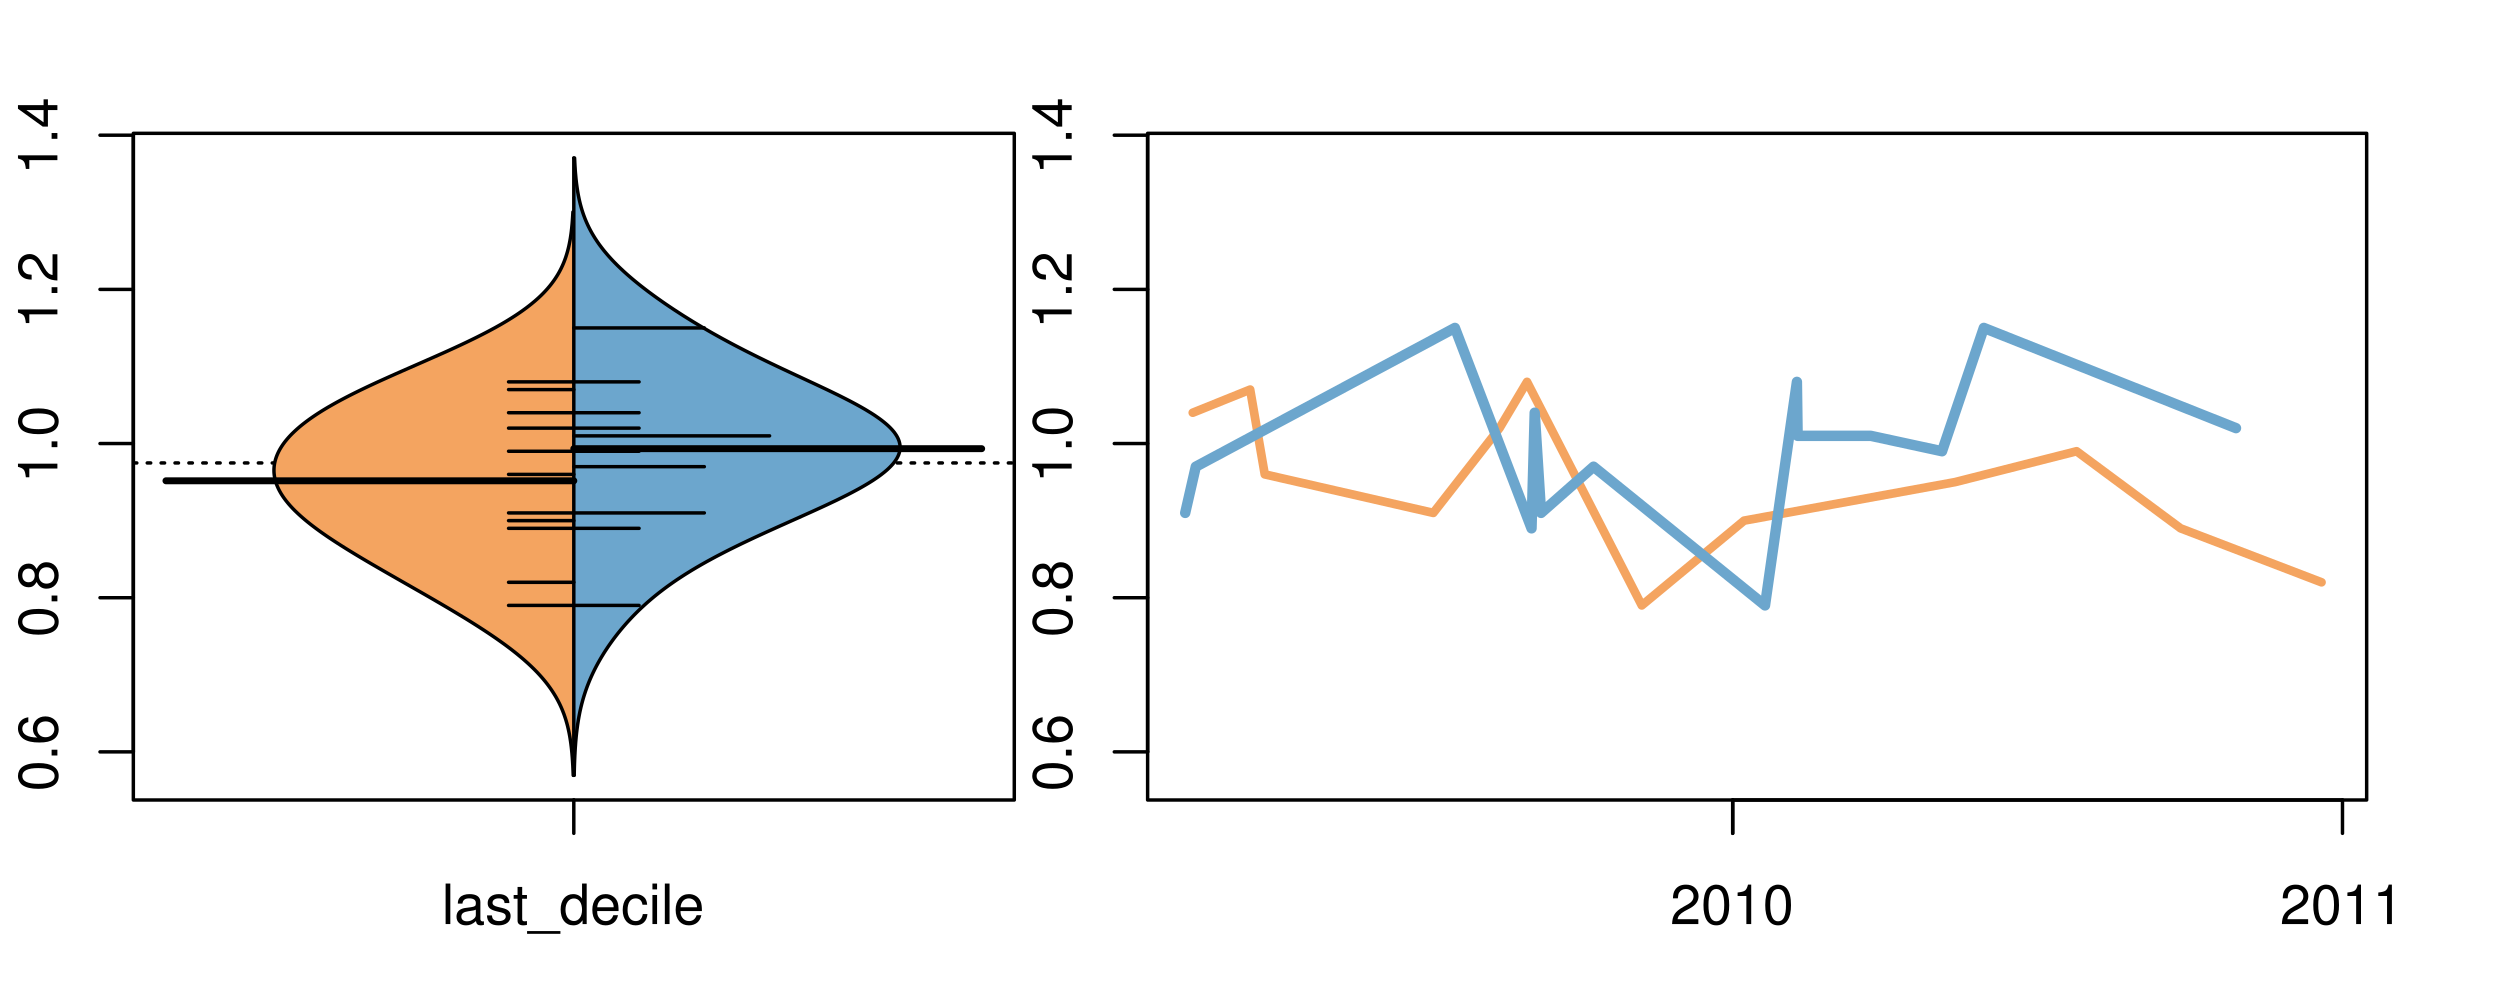 <?xml version="1.0" encoding="UTF-8"?>
<svg xmlns="http://www.w3.org/2000/svg" xmlns:xlink="http://www.w3.org/1999/xlink" width="540pt" height="216pt" viewBox="0 0 540 216" version="1.1">
<defs>
<g>
<symbol overflow="visible" id="glyph0-0">
<path style="stroke:none;" d="M -8.516 -3.297 C -8.516 -2.516 -8.156 -1.781 -7.578 -1.344 C -6.828 -0.797 -5.688 -0.516 -4.109 -0.516 C -1.25 -0.516 0.281 -1.469 0.281 -3.297 C 0.281 -5.094 -1.25 -6.078 -4.047 -6.078 C -5.703 -6.078 -6.797 -5.812 -7.578 -5.25 C -8.172 -4.812 -8.516 -4.109 -8.516 -3.297 Z M -7.578 -3.297 C -7.578 -4.438 -6.422 -5 -4.141 -5 C -1.734 -5 -0.594 -4.453 -0.594 -3.281 C -0.594 -2.156 -1.781 -1.594 -4.109 -1.594 C -6.438 -1.594 -7.578 -2.156 -7.578 -3.297 Z M -7.578 -3.297 "/>
</symbol>
<symbol overflow="visible" id="glyph0-1">
<path style="stroke:none;" d="M -1.25 -2.297 L -1.25 -1.047 L 0 -1.047 L 0 -2.297 Z M -1.25 -2.297 "/>
</symbol>
<symbol overflow="visible" id="glyph0-2">
<path style="stroke:none;" d="M -6.281 -5.969 C -7.688 -5.766 -8.516 -4.859 -8.516 -3.562 C -8.516 -2.625 -8.047 -1.781 -7.297 -1.281 C -6.469 -0.75 -5.422 -0.516 -3.875 -0.516 C -2.453 -0.516 -1.531 -0.734 -0.781 -1.234 C -0.094 -1.688 0.281 -2.438 0.281 -3.375 C 0.281 -4.984 -0.922 -6.156 -2.594 -6.156 C -4.172 -6.156 -5.297 -5.078 -5.297 -3.547 C -5.297 -2.719 -4.969 -2.047 -4.344 -1.594 C -6.422 -1.609 -7.578 -2.281 -7.578 -3.484 C -7.578 -4.234 -7.109 -4.75 -6.281 -4.922 Z M -4.359 -3.422 C -4.359 -4.438 -3.641 -5.078 -2.516 -5.078 C -1.438 -5.078 -0.656 -4.359 -0.656 -3.391 C -0.656 -2.406 -1.469 -1.656 -2.562 -1.656 C -3.625 -1.656 -4.359 -2.375 -4.359 -3.422 Z M -4.359 -3.422 "/>
</symbol>
<symbol overflow="visible" id="glyph0-3">
<path style="stroke:none;" d="M -4.469 -4.688 C -5 -5.562 -5.438 -5.859 -6.234 -5.859 C -7.578 -5.859 -8.516 -4.812 -8.516 -3.297 C -8.516 -1.797 -7.578 -0.75 -6.234 -0.75 C -5.453 -0.75 -5.016 -1.031 -4.469 -1.891 C -4.016 -0.922 -3.297 -0.438 -2.359 -0.438 C -0.797 -0.438 0.281 -1.625 0.281 -3.297 C 0.281 -4.984 -0.797 -6.156 -2.359 -6.156 C -3.297 -6.156 -4.016 -5.672 -4.469 -4.688 Z M -7.578 -3.297 C -7.578 -4.203 -7.047 -4.781 -6.219 -4.781 C -5.422 -4.781 -4.891 -4.188 -4.891 -3.297 C -4.891 -2.406 -5.422 -1.828 -6.234 -1.828 C -7.047 -1.828 -7.578 -2.406 -7.578 -3.297 Z M -4.016 -3.297 C -4.016 -4.359 -3.344 -5.078 -2.344 -5.078 C -1.328 -5.078 -0.656 -4.359 -0.656 -3.281 C -0.656 -2.25 -1.344 -1.531 -2.344 -1.531 C -3.344 -1.531 -4.016 -2.25 -4.016 -3.297 Z M -4.016 -3.297 "/>
</symbol>
<symbol overflow="visible" id="glyph0-4">
<path style="stroke:none;" d="M -6.062 -3.109 L 0 -3.109 L 0 -4.156 L -8.516 -4.156 L -8.516 -3.469 C -7.203 -3.094 -7.016 -2.859 -6.812 -1.219 L -6.062 -1.219 Z M -6.062 -3.109 "/>
</symbol>
<symbol overflow="visible" id="glyph0-5">
<path style="stroke:none;" d="M -1.047 -6.078 L -1.047 -1.594 C -1.734 -1.703 -2.188 -2.094 -2.797 -3.125 L -3.438 -4.328 C -4.094 -5.516 -4.969 -6.125 -6.016 -6.125 C -6.719 -6.125 -7.375 -5.844 -7.844 -5.344 C -8.297 -4.844 -8.516 -4.219 -8.516 -3.406 C -8.516 -2.328 -8.125 -1.531 -7.406 -1.062 C -6.953 -0.75 -6.422 -0.625 -5.562 -0.594 L -5.562 -1.656 C -6.125 -1.688 -6.484 -1.766 -6.75 -1.906 C -7.266 -2.188 -7.578 -2.734 -7.578 -3.375 C -7.578 -4.328 -6.906 -5.047 -5.984 -5.047 C -5.312 -5.047 -4.734 -4.656 -4.312 -3.906 L -3.688 -2.797 C -2.672 -1.016 -1.875 -0.5 0 -0.406 L 0 -6.078 Z M -1.047 -6.078 "/>
</symbol>
<symbol overflow="visible" id="glyph0-6">
<path style="stroke:none;" d="M -2.047 -3.922 L 0 -3.922 L 0 -4.984 L -2.047 -4.984 L -2.047 -6.234 L -2.984 -6.234 L -2.984 -4.984 L -8.516 -4.984 L -8.516 -4.203 L -3.156 -0.344 L -2.047 -0.344 Z M -2.984 -3.922 L -2.984 -1.266 L -6.703 -3.922 Z M -2.984 -3.922 "/>
</symbol>
<symbol overflow="visible" id="glyph0-7">
<path style="stroke:none;" d="M -8.75 -5.938 L -8.75 -4.938 L -5.5 -4.938 C -6.125 -4.531 -6.469 -3.859 -6.469 -3.016 C -6.469 -1.375 -5.156 -0.312 -3.156 -0.312 C -1.031 -0.312 0.281 -1.359 0.281 -3.047 C 0.281 -3.906 -0.047 -4.516 -0.828 -5.047 L 0 -5.047 L 0 -5.938 Z M -5.531 -3.188 C -5.531 -4.266 -4.578 -4.938 -3.078 -4.938 C -1.625 -4.938 -0.656 -4.25 -0.656 -3.188 C -0.656 -2.094 -1.625 -1.359 -3.094 -1.359 C -4.562 -1.359 -5.531 -2.094 -5.531 -3.188 Z M -5.531 -3.188 "/>
</symbol>
<symbol overflow="visible" id="glyph0-8">
<path style="stroke:none;" d="M -6.281 -3.094 L -6.281 -2.047 L -7.266 -2.047 C -7.688 -2.047 -7.906 -2.297 -7.906 -2.75 C -7.906 -2.828 -7.906 -2.875 -7.891 -3.094 L -8.719 -3.094 C -8.766 -2.875 -8.781 -2.734 -8.781 -2.531 C -8.781 -1.609 -8.25 -1.062 -7.359 -1.062 L -6.281 -1.062 L -6.281 -0.219 L -5.469 -0.219 L -5.469 -1.062 L 0 -1.062 L 0 -2.047 L -5.469 -2.047 L -5.469 -3.094 Z M -6.281 -3.094 "/>
</symbol>
<symbol overflow="visible" id="glyph0-9">
<path style="stroke:none;" d="M 1.516 -6.938 L 1.516 0.266 L 2.109 0.266 L 2.109 -6.938 Z M 1.516 -6.938 "/>
</symbol>
<symbol overflow="visible" id="glyph0-10">
<path style="stroke:none;" d="M -6.469 -3.266 C -6.469 -1.5 -5.203 -0.438 -3.094 -0.438 C -0.984 -0.438 0.281 -1.484 0.281 -3.281 C 0.281 -5.047 -0.984 -6.125 -3.047 -6.125 C -5.219 -6.125 -6.469 -5.078 -6.469 -3.266 Z M -5.547 -3.281 C -5.547 -4.406 -4.625 -5.078 -3.062 -5.078 C -1.578 -5.078 -0.641 -4.375 -0.641 -3.281 C -0.641 -2.156 -1.578 -1.469 -3.094 -1.469 C -4.609 -1.469 -5.547 -2.156 -5.547 -3.281 Z M -5.547 -3.281 "/>
</symbol>
<symbol overflow="visible" id="glyph0-11">
<path style="stroke:none;" d="M -8.75 -1.828 L -8.75 -0.812 L 0 -0.812 L 0 -1.828 Z M -8.75 -1.828 "/>
</symbol>
<symbol overflow="visible" id="glyph0-12">
<path style="stroke:none;" d="M 0 -3.422 L -6.281 -5.828 L -6.281 -4.703 L -1.188 -2.922 L -6.281 -1.25 L -6.281 -0.125 L 0 -2.328 Z M 0 -3.422 "/>
</symbol>
<symbol overflow="visible" id="glyph0-13">
<path style="stroke:none;" d="M -0.594 -6.422 C -0.562 -6.312 -0.562 -6.266 -0.562 -6.203 C -0.562 -5.859 -0.75 -5.656 -1.062 -5.656 L -4.75 -5.656 C -5.875 -5.656 -6.469 -4.844 -6.469 -3.297 C -6.469 -2.391 -6.203 -1.625 -5.734 -1.219 C -5.406 -0.922 -5.047 -0.797 -4.422 -0.781 L -4.422 -1.781 C -5.203 -1.875 -5.547 -2.328 -5.547 -3.266 C -5.547 -4.156 -5.203 -4.672 -4.609 -4.672 L -4.344 -4.672 C -3.922 -4.672 -3.75 -4.422 -3.641 -3.625 C -3.469 -2.203 -3.422 -1.984 -3.266 -1.609 C -2.969 -0.875 -2.406 -0.5 -1.578 -0.5 C -0.438 -0.5 0.281 -1.297 0.281 -2.562 C 0.281 -3.359 0 -4 -0.641 -4.703 C -0.016 -4.781 0.281 -5.094 0.281 -5.734 C 0.281 -5.938 0.25 -6.094 0.172 -6.422 Z M -1.984 -4.672 C -1.641 -4.672 -1.438 -4.578 -1.156 -4.266 C -0.797 -3.859 -0.594 -3.375 -0.594 -2.781 C -0.594 -2 -0.969 -1.547 -1.609 -1.547 C -2.266 -1.547 -2.609 -1.984 -2.766 -3.062 C -2.906 -4.109 -2.953 -4.328 -3.109 -4.672 Z M -1.984 -4.672 "/>
</symbol>
<symbol overflow="visible" id="glyph0-14">
<path style="stroke:none;" d="M 0 -5.781 L -6.281 -5.781 L -6.281 -4.781 L -2.719 -4.781 C -1.438 -4.781 -0.594 -4.109 -0.594 -3.078 C -0.594 -2.281 -1.078 -1.781 -1.844 -1.781 L -6.281 -1.781 L -6.281 -0.781 L -1.438 -0.781 C -0.391 -0.781 0.281 -1.562 0.281 -2.781 C 0.281 -3.703 -0.047 -4.297 -0.875 -4.891 L 0 -4.891 Z M 0 -5.781 "/>
</symbol>
<symbol overflow="visible" id="glyph0-15">
<path style="stroke:none;" d="M -2.812 -6.156 C -3.766 -6.156 -4.344 -6.078 -4.812 -5.906 C -5.844 -5.5 -6.469 -4.531 -6.469 -3.359 C -6.469 -1.609 -5.125 -0.484 -3.062 -0.484 C -1 -0.484 0.281 -1.578 0.281 -3.344 C 0.281 -4.781 -0.547 -5.766 -1.906 -6.031 L -1.906 -5.016 C -1.078 -4.734 -0.641 -4.172 -0.641 -3.375 C -0.641 -2.734 -0.938 -2.203 -1.469 -1.859 C -1.828 -1.625 -2.188 -1.531 -2.812 -1.531 Z M -3.625 -1.547 C -4.781 -1.625 -5.547 -2.344 -5.547 -3.344 C -5.547 -4.328 -4.734 -5.094 -3.703 -5.094 C -3.672 -5.094 -3.641 -5.094 -3.625 -5.078 Z M -3.625 -1.547 "/>
</symbol>
<symbol overflow="visible" id="glyph1-0">
<path style="stroke:none;" d="M 1.828 -8.75 L 0.812 -8.75 L 0.812 0 L 1.828 0 Z M 1.828 -8.75 "/>
</symbol>
<symbol overflow="visible" id="glyph1-1">
<path style="stroke:none;" d="M 6.422 -0.594 C 6.312 -0.562 6.266 -0.562 6.203 -0.562 C 5.859 -0.562 5.656 -0.75 5.656 -1.062 L 5.656 -4.75 C 5.656 -5.875 4.844 -6.469 3.297 -6.469 C 2.391 -6.469 1.625 -6.203 1.219 -5.734 C 0.922 -5.406 0.797 -5.047 0.781 -4.422 L 1.781 -4.422 C 1.875 -5.203 2.328 -5.547 3.266 -5.547 C 4.156 -5.547 4.672 -5.203 4.672 -4.609 L 4.672 -4.344 C 4.672 -3.922 4.422 -3.75 3.625 -3.641 C 2.203 -3.469 1.984 -3.422 1.609 -3.266 C 0.875 -2.969 0.5 -2.406 0.5 -1.578 C 0.5 -0.438 1.297 0.281 2.562 0.281 C 3.359 0.281 4 0 4.703 -0.641 C 4.781 -0.016 5.094 0.281 5.734 0.281 C 5.938 0.281 6.094 0.25 6.422 0.172 Z M 4.672 -1.984 C 4.672 -1.641 4.578 -1.438 4.266 -1.156 C 3.859 -0.797 3.375 -0.594 2.781 -0.594 C 2 -0.594 1.547 -0.969 1.547 -1.609 C 1.547 -2.266 1.984 -2.609 3.062 -2.766 C 4.109 -2.906 4.328 -2.953 4.672 -3.109 Z M 4.672 -1.984 "/>
</symbol>
<symbol overflow="visible" id="glyph1-2">
<path style="stroke:none;" d="M 5.25 -4.531 C 5.25 -5.766 4.422 -6.469 2.969 -6.469 C 1.516 -6.469 0.562 -5.719 0.562 -4.547 C 0.562 -3.562 1.062 -3.094 2.562 -2.734 L 3.484 -2.516 C 4.188 -2.344 4.469 -2.094 4.469 -1.625 C 4.469 -1.047 3.875 -0.641 3 -0.641 C 2.453 -0.641 2 -0.797 1.75 -1.062 C 1.594 -1.25 1.531 -1.422 1.469 -1.875 L 0.406 -1.875 C 0.453 -0.422 1.266 0.281 2.922 0.281 C 4.5 0.281 5.516 -0.5 5.516 -1.719 C 5.516 -2.656 4.984 -3.172 3.734 -3.469 L 2.766 -3.703 C 1.953 -3.891 1.609 -4.156 1.609 -4.594 C 1.609 -5.172 2.125 -5.547 2.938 -5.547 C 3.75 -5.547 4.172 -5.203 4.203 -4.531 Z M 5.25 -4.531 "/>
</symbol>
<symbol overflow="visible" id="glyph1-3">
<path style="stroke:none;" d="M 3.047 -6.281 L 2.016 -6.281 L 2.016 -8.016 L 1.016 -8.016 L 1.016 -6.281 L 0.172 -6.281 L 0.172 -5.469 L 1.016 -5.469 L 1.016 -0.719 C 1.016 -0.078 1.453 0.281 2.234 0.281 C 2.469 0.281 2.719 0.25 3.047 0.188 L 3.047 -0.641 C 2.922 -0.609 2.766 -0.594 2.562 -0.594 C 2.141 -0.594 2.016 -0.719 2.016 -1.156 L 2.016 -5.469 L 3.047 -5.469 Z M 3.047 -6.281 "/>
</symbol>
<symbol overflow="visible" id="glyph1-4">
<path style="stroke:none;" d="M 6.938 1.516 L -0.266 1.516 L -0.266 2.109 L 6.938 2.109 Z M 6.938 1.516 "/>
</symbol>
<symbol overflow="visible" id="glyph1-5">
<path style="stroke:none;" d="M 5.938 -8.75 L 4.938 -8.75 L 4.938 -5.5 C 4.531 -6.125 3.859 -6.469 3.016 -6.469 C 1.375 -6.469 0.312 -5.156 0.312 -3.156 C 0.312 -1.031 1.359 0.281 3.047 0.281 C 3.906 0.281 4.516 -0.047 5.047 -0.828 L 5.047 0 L 5.938 0 Z M 3.188 -5.531 C 4.266 -5.531 4.938 -4.578 4.938 -3.078 C 4.938 -1.625 4.25 -0.656 3.188 -0.656 C 2.094 -0.656 1.359 -1.625 1.359 -3.094 C 1.359 -4.562 2.094 -5.531 3.188 -5.531 Z M 3.188 -5.531 "/>
</symbol>
<symbol overflow="visible" id="glyph1-6">
<path style="stroke:none;" d="M 6.156 -2.812 C 6.156 -3.766 6.078 -4.344 5.906 -4.812 C 5.5 -5.844 4.531 -6.469 3.359 -6.469 C 1.609 -6.469 0.484 -5.125 0.484 -3.062 C 0.484 -1 1.578 0.281 3.344 0.281 C 4.781 0.281 5.766 -0.547 6.031 -1.906 L 5.016 -1.906 C 4.734 -1.078 4.172 -0.641 3.375 -0.641 C 2.734 -0.641 2.203 -0.938 1.859 -1.469 C 1.625 -1.828 1.531 -2.188 1.531 -2.812 Z M 1.547 -3.625 C 1.625 -4.781 2.344 -5.547 3.344 -5.547 C 4.328 -5.547 5.094 -4.734 5.094 -3.703 C 5.094 -3.672 5.094 -3.641 5.078 -3.625 Z M 1.547 -3.625 "/>
</symbol>
<symbol overflow="visible" id="glyph1-7">
<path style="stroke:none;" d="M 5.656 -4.172 C 5.609 -4.781 5.469 -5.188 5.234 -5.531 C 4.797 -6.125 4.047 -6.469 3.172 -6.469 C 1.469 -6.469 0.375 -5.125 0.375 -3.031 C 0.375 -1.016 1.453 0.281 3.156 0.281 C 4.656 0.281 5.609 -0.625 5.719 -2.156 L 4.719 -2.156 C 4.547 -1.156 4.031 -0.641 3.188 -0.641 C 2.078 -0.641 1.422 -1.547 1.422 -3.031 C 1.422 -4.609 2.062 -5.547 3.156 -5.547 C 4 -5.547 4.531 -5.047 4.641 -4.172 Z M 5.656 -4.172 "/>
</symbol>
<symbol overflow="visible" id="glyph1-8">
<path style="stroke:none;" d="M 1.797 -6.281 L 0.797 -6.281 L 0.797 0 L 1.797 0 Z M 1.797 -8.75 L 0.797 -8.75 L 0.797 -7.484 L 1.797 -7.484 Z M 1.797 -8.75 "/>
</symbol>
<symbol overflow="visible" id="glyph1-9">
<path style="stroke:none;" d="M 6.078 -1.047 L 1.594 -1.047 C 1.703 -1.734 2.094 -2.188 3.125 -2.797 L 4.328 -3.438 C 5.516 -4.094 6.125 -4.969 6.125 -6.016 C 6.125 -6.719 5.844 -7.375 5.344 -7.844 C 4.844 -8.297 4.219 -8.516 3.406 -8.516 C 2.328 -8.516 1.531 -8.125 1.062 -7.406 C 0.75 -6.953 0.625 -6.422 0.594 -5.562 L 1.656 -5.562 C 1.688 -6.125 1.766 -6.484 1.906 -6.75 C 2.188 -7.266 2.734 -7.578 3.375 -7.578 C 4.328 -7.578 5.047 -6.906 5.047 -5.984 C 5.047 -5.312 4.656 -4.734 3.906 -4.312 L 2.797 -3.688 C 1.016 -2.672 0.5 -1.875 0.406 0 L 6.078 0 Z M 6.078 -1.047 "/>
</symbol>
<symbol overflow="visible" id="glyph1-10">
<path style="stroke:none;" d="M 3.297 -8.516 C 2.516 -8.516 1.781 -8.156 1.344 -7.578 C 0.797 -6.828 0.516 -5.688 0.516 -4.109 C 0.516 -1.25 1.469 0.281 3.297 0.281 C 5.094 0.281 6.078 -1.25 6.078 -4.047 C 6.078 -5.703 5.812 -6.797 5.25 -7.578 C 4.812 -8.172 4.109 -8.516 3.297 -8.516 Z M 3.297 -7.578 C 4.438 -7.578 5 -6.422 5 -4.141 C 5 -1.734 4.453 -0.594 3.281 -0.594 C 2.156 -0.594 1.594 -1.781 1.594 -4.109 C 1.594 -6.438 2.156 -7.578 3.297 -7.578 Z M 3.297 -7.578 "/>
</symbol>
<symbol overflow="visible" id="glyph1-11">
<path style="stroke:none;" d="M 3.109 -6.062 L 3.109 0 L 4.156 0 L 4.156 -8.516 L 3.469 -8.516 C 3.094 -7.203 2.859 -7.016 1.219 -6.812 L 1.219 -6.062 Z M 3.109 -6.062 "/>
</symbol>
</g>
<clipPath id="clip1">
  <path d="M 28.801 28.801 L 220.086 28.801 L 220.086 173.801 L 28.801 173.801 Z M 28.801 28.801 "/>
</clipPath>
<clipPath id="clip2">
  <path d="M 247.887 28.801 L 512.199 28.801 L 512.199 173.801 L 247.887 173.801 Z M 247.887 28.801 "/>
</clipPath>
<clipPath id="clip3">
  <path d="M 233.484 14.398 L 526.598 14.398 L 526.598 188.199 L 233.484 188.199 Z M 233.484 14.398 "/>
</clipPath>
<clipPath id="clip4">
  <path d="M 247.887 28.801 L 512.199 28.801 L 512.199 173.801 L 247.887 173.801 Z M 247.887 28.801 "/>
</clipPath>
</defs>
<g id="surface1076">
<path style="fill:none;stroke-width:0.75;stroke-linecap:round;stroke-linejoin:round;stroke:rgb(0%,0%,0%);stroke-opacity:1;stroke-miterlimit:10;" d="M 28.801 172.801 L 219.086 172.801 L 219.086 28.801 L 28.801 28.801 L 28.801 172.801 "/>
<path style="fill:none;stroke-width:0.75;stroke-linecap:round;stroke-linejoin:round;stroke:rgb(0%,0%,0%);stroke-opacity:1;stroke-miterlimit:10;" d="M 28.801 162.406 L 28.801 29.203 "/>
<path style="fill:none;stroke-width:0.75;stroke-linecap:round;stroke-linejoin:round;stroke:rgb(0%,0%,0%);stroke-opacity:1;stroke-miterlimit:10;" d="M 28.801 162.406 L 21.602 162.406 "/>
<path style="fill:none;stroke-width:0.75;stroke-linecap:round;stroke-linejoin:round;stroke:rgb(0%,0%,0%);stroke-opacity:1;stroke-miterlimit:10;" d="M 28.801 129.105 L 21.602 129.105 "/>
<path style="fill:none;stroke-width:0.75;stroke-linecap:round;stroke-linejoin:round;stroke:rgb(0%,0%,0%);stroke-opacity:1;stroke-miterlimit:10;" d="M 28.801 95.805 L 21.602 95.805 "/>
<path style="fill:none;stroke-width:0.75;stroke-linecap:round;stroke-linejoin:round;stroke:rgb(0%,0%,0%);stroke-opacity:1;stroke-miterlimit:10;" d="M 28.801 62.504 L 21.602 62.504 "/>
<path style="fill:none;stroke-width:0.75;stroke-linecap:round;stroke-linejoin:round;stroke:rgb(0%,0%,0%);stroke-opacity:1;stroke-miterlimit:10;" d="M 28.801 29.203 L 21.602 29.203 "/>
<g style="fill:rgb(0%,0%,0%);fill-opacity:1;">
  <use xlink:href="#glyph0-0" x="12.396" y="170.906"/>
  <use xlink:href="#glyph0-1" x="12.396" y="164.234"/>
  <use xlink:href="#glyph0-2" x="12.396" y="160.898"/>
</g>
<g style="fill:rgb(0%,0%,0%);fill-opacity:1;">
  <use xlink:href="#glyph0-0" x="12.396" y="137.605"/>
  <use xlink:href="#glyph0-1" x="12.396" y="130.934"/>
  <use xlink:href="#glyph0-3" x="12.396" y="127.598"/>
</g>
<g style="fill:rgb(0%,0%,0%);fill-opacity:1;">
  <use xlink:href="#glyph0-4" x="12.396" y="104.305"/>
  <use xlink:href="#glyph0-1" x="12.396" y="97.633"/>
  <use xlink:href="#glyph0-0" x="12.396" y="94.297"/>
</g>
<g style="fill:rgb(0%,0%,0%);fill-opacity:1;">
  <use xlink:href="#glyph0-4" x="12.396" y="71.004"/>
  <use xlink:href="#glyph0-1" x="12.396" y="64.332"/>
  <use xlink:href="#glyph0-5" x="12.396" y="60.996"/>
</g>
<g style="fill:rgb(0%,0%,0%);fill-opacity:1;">
  <use xlink:href="#glyph0-4" x="12.396" y="37.703"/>
  <use xlink:href="#glyph0-1" x="12.396" y="31.031"/>
  <use xlink:href="#glyph0-6" x="12.396" y="27.695"/>
</g>
<path style="fill:none;stroke-width:0.75;stroke-linecap:round;stroke-linejoin:round;stroke:rgb(0%,0%,0%);stroke-opacity:1;stroke-miterlimit:10;" d="M 123.941 172.801 L 123.941 172.801 "/>
<path style="fill:none;stroke-width:0.75;stroke-linecap:round;stroke-linejoin:round;stroke:rgb(0%,0%,0%);stroke-opacity:1;stroke-miterlimit:10;" d="M 123.941 172.801 L 123.941 180 "/>
<g style="fill:rgb(0%,0%,0%);fill-opacity:1;">
  <use xlink:href="#glyph1-0" x="95.441" y="199.596"/>
  <use xlink:href="#glyph1-1" x="98.105" y="199.596"/>
  <use xlink:href="#glyph1-2" x="104.777" y="199.596"/>
  <use xlink:href="#glyph1-3" x="110.777" y="199.596"/>
  <use xlink:href="#glyph1-4" x="114.113" y="199.596"/>
  <use xlink:href="#glyph1-5" x="120.785" y="199.596"/>
  <use xlink:href="#glyph1-6" x="127.457" y="199.596"/>
  <use xlink:href="#glyph1-7" x="134.129" y="199.596"/>
  <use xlink:href="#glyph1-8" x="140.129" y="199.596"/>
  <use xlink:href="#glyph1-0" x="142.793" y="199.596"/>
  <use xlink:href="#glyph1-6" x="145.457" y="199.596"/>
</g>
<g clip-path="url(#clip1)" clip-rule="nonzero">
<path style="fill:none;stroke-width:0.75;stroke-linecap:round;stroke-linejoin:round;stroke:rgb(0%,0%,0%);stroke-opacity:1;stroke-dasharray:0.75,2.25;stroke-miterlimit:10;" d="M 28.801 100 L 219.086 100 "/>
<path style=" stroke:none;fill-rule:nonzero;fill:rgb(95.686%,64.314%,37.647%);fill-opacity:1;" d="M 123.941 45.789 L 123.75 45.789 L 123.738 46.027 L 123.723 46.266 L 123.711 46.504 L 123.633 47.695 L 123.613 47.934 L 123.594 48.168 L 123.574 48.406 L 123.48 49.359 L 123.398 50.074 L 123.336 50.551 L 123.23 51.266 L 123.191 51.504 L 123.148 51.742 L 123.109 51.98 L 122.969 52.695 L 122.867 53.172 L 122.812 53.41 L 122.754 53.648 L 122.695 53.883 L 122.57 54.359 L 122.43 54.836 L 122.281 55.312 L 122.203 55.551 L 122.121 55.789 L 122.035 56.027 L 121.855 56.504 L 121.66 56.98 L 121.449 57.457 L 121.223 57.934 L 121.105 58.172 L 120.855 58.648 L 120.723 58.887 L 120.586 59.125 L 120.445 59.363 L 120.301 59.598 L 119.996 60.074 L 119.836 60.312 L 119.672 60.551 L 119.5 60.789 L 119.324 61.027 L 119.145 61.266 L 118.77 61.742 L 118.57 61.98 L 118.367 62.219 L 118.16 62.457 L 117.945 62.695 L 117.727 62.934 L 117.5 63.172 L 117.27 63.41 L 117.031 63.648 L 116.789 63.887 L 116.281 64.363 L 116.016 64.602 L 115.746 64.84 L 115.473 65.078 L 115.188 65.312 L 114.902 65.551 L 114.605 65.789 L 114.305 66.027 L 113.996 66.266 L 113.684 66.504 L 113.359 66.742 L 113.031 66.98 L 112.699 67.219 L 112.012 67.695 L 111.656 67.934 L 111.297 68.172 L 110.555 68.648 L 109.789 69.125 L 109.395 69.363 L 108.996 69.602 L 108.59 69.84 L 108.18 70.078 L 107.762 70.316 L 106.91 70.793 L 106.473 71.027 L 106.031 71.266 L 105.586 71.504 L 105.133 71.742 L 104.676 71.98 L 104.211 72.219 L 103.742 72.457 L 103.27 72.695 L 102.793 72.934 L 102.309 73.172 L 101.82 73.41 L 101.328 73.648 L 100.832 73.887 L 100.332 74.125 L 99.828 74.363 L 99.32 74.602 L 98.805 74.84 L 98.293 75.078 L 97.773 75.316 L 96.727 75.793 L 96.199 76.031 L 95.668 76.27 L 95.137 76.504 L 94.066 76.98 L 92.988 77.457 L 92.445 77.695 L 91.906 77.934 L 90.277 78.648 L 89.73 78.887 L 87.016 80.078 L 85.398 80.793 L 84.328 81.27 L 83.797 81.508 L 82.742 81.984 L 82.219 82.219 L 81.695 82.457 L 81.176 82.695 L 80.152 83.172 L 79.645 83.41 L 79.141 83.648 L 78.641 83.887 L 78.145 84.125 L 77.652 84.363 L 76.684 84.84 L 76.207 85.078 L 75.734 85.316 L 74.805 85.793 L 73.898 86.27 L 73.453 86.508 L 73.012 86.746 L 72.578 86.984 L 72.152 87.223 L 71.73 87.461 L 71.316 87.699 L 70.902 87.934 L 70.105 88.41 L 69.715 88.648 L 69.332 88.887 L 68.957 89.125 L 68.586 89.363 L 68.223 89.602 L 67.867 89.84 L 67.516 90.078 L 66.836 90.555 L 66.188 91.031 L 65.875 91.27 L 65.566 91.508 L 65.266 91.746 L 64.973 91.984 L 64.684 92.223 L 64.137 92.699 L 63.875 92.938 L 63.617 93.176 L 63.367 93.414 L 63.125 93.648 L 62.887 93.887 L 62.66 94.125 L 62.438 94.363 L 62.227 94.602 L 62.02 94.84 L 61.629 95.316 L 61.445 95.555 L 61.27 95.793 L 61.098 96.031 L 60.938 96.27 L 60.781 96.508 L 60.492 96.984 L 60.359 97.223 L 60.234 97.461 L 60.113 97.699 L 59.895 98.176 L 59.707 98.652 L 59.625 98.891 L 59.547 99.129 L 59.48 99.363 L 59.418 99.602 L 59.363 99.84 L 59.312 100.078 L 59.273 100.316 L 59.238 100.555 L 59.211 100.793 L 59.18 101.27 L 59.176 101.508 L 59.176 101.746 L 59.184 101.984 L 59.199 102.223 L 59.223 102.461 L 59.25 102.699 L 59.285 102.938 L 59.379 103.414 L 59.438 103.652 L 59.5 103.891 L 59.57 104.129 L 59.648 104.367 L 59.73 104.605 L 59.824 104.844 L 59.922 105.078 L 60.027 105.316 L 60.137 105.555 L 60.254 105.793 L 60.379 106.031 L 60.512 106.27 L 60.648 106.508 L 60.793 106.746 L 60.945 106.984 L 61.102 107.223 L 61.266 107.461 L 61.434 107.699 L 61.793 108.176 L 61.984 108.414 L 62.18 108.652 L 62.379 108.891 L 62.801 109.367 L 63.246 109.844 L 63.715 110.32 L 63.961 110.555 L 64.207 110.793 L 64.461 111.031 L 64.984 111.508 L 65.531 111.984 L 65.812 112.223 L 66.098 112.461 L 66.387 112.699 L 66.684 112.938 L 66.984 113.176 L 67.289 113.414 L 67.598 113.652 L 68.23 114.129 L 68.879 114.605 L 69.211 114.844 L 69.547 115.082 L 69.887 115.32 L 70.574 115.797 L 70.926 116.035 L 71.277 116.27 L 71.996 116.746 L 72.359 116.984 L 72.727 117.223 L 73.469 117.699 L 73.844 117.938 L 74.602 118.414 L 74.984 118.652 L 75.758 119.129 L 76.539 119.605 L 77.328 120.082 L 78.125 120.559 L 79.332 121.273 L 80.145 121.75 L 80.551 121.984 L 81.781 122.699 L 82.195 122.938 L 82.605 123.176 L 83.848 123.891 L 84.266 124.129 L 84.68 124.367 L 85.098 124.605 L 85.512 124.844 L 86.348 125.32 L 86.762 125.559 L 88.434 126.512 L 88.848 126.75 L 89.684 127.227 L 90.098 127.465 L 90.516 127.699 L 91.344 128.176 L 91.762 128.414 L 92.172 128.652 L 93 129.129 L 93.41 129.367 L 93.824 129.605 L 94.23 129.844 L 95.051 130.32 L 95.863 130.797 L 96.266 131.035 L 96.672 131.273 L 97.477 131.75 L 98.273 132.227 L 99.457 132.941 L 99.848 133.18 L 100.238 133.414 L 100.629 133.652 L 101.016 133.891 L 101.781 134.367 L 102.539 134.844 L 103.289 135.32 L 103.66 135.559 L 104.395 136.035 L 104.758 136.273 L 105.477 136.75 L 105.832 136.988 L 106.535 137.465 L 106.883 137.703 L 107.227 137.941 L 107.566 138.18 L 108.238 138.656 L 108.57 138.895 L 108.898 139.129 L 109.223 139.367 L 109.863 139.844 L 110.488 140.32 L 111.098 140.797 L 111.398 141.035 L 111.695 141.273 L 112.273 141.75 L 112.559 141.988 L 112.84 142.227 L 113.117 142.465 L 113.656 142.941 L 113.922 143.18 L 114.184 143.418 L 114.691 143.895 L 115.184 144.371 L 115.422 144.605 L 115.891 145.082 L 116.117 145.32 L 116.34 145.559 L 116.559 145.797 L 116.773 146.035 L 116.984 146.273 L 117.191 146.512 L 117.395 146.75 L 117.59 146.988 L 117.789 147.227 L 118.164 147.703 L 118.523 148.18 L 118.867 148.656 L 119.031 148.895 L 119.352 149.371 L 119.656 149.848 L 119.801 150.086 L 119.945 150.32 L 120.086 150.559 L 120.352 151.035 L 120.48 151.273 L 120.605 151.512 L 120.848 151.988 L 120.961 152.227 L 121.18 152.703 L 121.285 152.941 L 121.387 153.18 L 121.582 153.656 L 121.672 153.895 L 121.766 154.133 L 121.852 154.371 L 122.016 154.848 L 122.172 155.324 L 122.246 155.562 L 122.316 155.801 L 122.383 156.035 L 122.453 156.273 L 122.578 156.75 L 122.637 156.988 L 122.691 157.227 L 122.75 157.465 L 122.902 158.18 L 122.996 158.656 L 123.082 159.133 L 123.16 159.609 L 123.195 159.848 L 123.234 160.086 L 123.266 160.324 L 123.301 160.562 L 123.332 160.801 L 123.359 161.039 L 123.391 161.277 L 123.418 161.516 L 123.445 161.75 L 123.539 162.703 L 123.617 163.656 L 123.648 164.133 L 123.668 164.371 L 123.68 164.609 L 123.695 164.848 L 123.707 165.086 L 123.723 165.324 L 123.758 166.039 L 123.766 166.277 L 123.777 166.516 L 123.785 166.754 L 123.797 166.992 L 123.805 167.23 L 123.812 167.465 L 123.941 167.465 Z M 123.941 45.789 "/>
<path style="fill:none;stroke-width:0.75;stroke-linecap:round;stroke-linejoin:round;stroke:rgb(0%,0%,0%);stroke-opacity:1;stroke-miterlimit:10;" d="M 123.941 45.789 L 123.75 45.789 L 123.738 46.027 L 123.723 46.266 L 123.711 46.504 L 123.633 47.695 L 123.613 47.934 L 123.594 48.168 L 123.574 48.406 L 123.48 49.359 L 123.398 50.074 L 123.336 50.551 L 123.23 51.266 L 123.191 51.504 L 123.148 51.742 L 123.109 51.98 L 122.969 52.695 L 122.867 53.172 L 122.812 53.41 L 122.754 53.648 L 122.695 53.883 L 122.57 54.359 L 122.43 54.836 L 122.281 55.312 L 122.203 55.551 L 122.121 55.789 L 122.035 56.027 L 121.855 56.504 L 121.66 56.98 L 121.449 57.457 L 121.223 57.934 L 121.105 58.172 L 120.855 58.648 L 120.723 58.887 L 120.586 59.125 L 120.445 59.363 L 120.301 59.598 L 119.996 60.074 L 119.836 60.312 L 119.672 60.551 L 119.5 60.789 L 119.324 61.027 L 119.145 61.266 L 118.77 61.742 L 118.57 61.98 L 118.367 62.219 L 118.16 62.457 L 117.945 62.695 L 117.727 62.934 L 117.5 63.172 L 117.27 63.41 L 117.031 63.648 L 116.789 63.887 L 116.281 64.363 L 116.016 64.602 L 115.746 64.84 L 115.473 65.078 L 115.188 65.312 L 114.902 65.551 L 114.605 65.789 L 114.305 66.027 L 113.996 66.266 L 113.684 66.504 L 113.359 66.742 L 113.031 66.98 L 112.699 67.219 L 112.012 67.695 L 111.656 67.934 L 111.297 68.172 L 110.555 68.648 L 109.789 69.125 L 109.395 69.363 L 108.996 69.602 L 108.59 69.84 L 108.18 70.078 L 107.762 70.316 L 106.91 70.793 L 106.473 71.027 L 106.031 71.266 L 105.586 71.504 L 105.133 71.742 L 104.676 71.98 L 104.211 72.219 L 103.742 72.457 L 103.27 72.695 L 102.793 72.934 L 102.309 73.172 L 101.82 73.41 L 101.328 73.648 L 100.832 73.887 L 100.332 74.125 L 99.828 74.363 L 99.32 74.602 L 98.805 74.84 L 98.293 75.078 L 97.773 75.316 L 96.727 75.793 L 96.199 76.031 L 95.668 76.27 L 95.137 76.504 L 94.066 76.98 L 92.988 77.457 L 92.445 77.695 L 91.906 77.934 L 90.277 78.648 L 89.73 78.887 L 87.016 80.078 L 85.398 80.793 L 84.328 81.27 L 83.797 81.508 L 82.742 81.984 L 82.219 82.219 L 81.695 82.457 L 81.176 82.695 L 80.152 83.172 L 79.645 83.41 L 79.141 83.648 L 78.641 83.887 L 78.145 84.125 L 77.652 84.363 L 76.684 84.84 L 76.207 85.078 L 75.734 85.316 L 74.805 85.793 L 73.898 86.27 L 73.453 86.508 L 73.012 86.746 L 72.578 86.984 L 72.152 87.223 L 71.73 87.461 L 71.316 87.699 L 70.902 87.934 L 70.105 88.41 L 69.715 88.648 L 69.332 88.887 L 68.957 89.125 L 68.586 89.363 L 68.223 89.602 L 67.867 89.84 L 67.516 90.078 L 66.836 90.555 L 66.188 91.031 L 65.875 91.27 L 65.566 91.508 L 65.266 91.746 L 64.973 91.984 L 64.684 92.223 L 64.137 92.699 L 63.875 92.938 L 63.617 93.176 L 63.367 93.414 L 63.125 93.648 L 62.887 93.887 L 62.66 94.125 L 62.438 94.363 L 62.227 94.602 L 62.02 94.84 L 61.629 95.316 L 61.445 95.555 L 61.27 95.793 L 61.098 96.031 L 60.938 96.27 L 60.781 96.508 L 60.492 96.984 L 60.359 97.223 L 60.234 97.461 L 60.113 97.699 L 59.895 98.176 L 59.707 98.652 L 59.625 98.891 L 59.547 99.129 L 59.48 99.363 L 59.418 99.602 L 59.363 99.84 L 59.312 100.078 L 59.273 100.316 L 59.238 100.555 L 59.211 100.793 L 59.18 101.27 L 59.176 101.508 L 59.176 101.746 L 59.184 101.984 L 59.199 102.223 L 59.223 102.461 L 59.25 102.699 L 59.285 102.938 L 59.379 103.414 L 59.438 103.652 L 59.5 103.891 L 59.57 104.129 L 59.648 104.367 L 59.73 104.605 L 59.824 104.844 L 59.922 105.078 L 60.027 105.316 L 60.137 105.555 L 60.254 105.793 L 60.379 106.031 L 60.512 106.27 L 60.648 106.508 L 60.793 106.746 L 60.945 106.984 L 61.102 107.223 L 61.266 107.461 L 61.434 107.699 L 61.793 108.176 L 61.984 108.414 L 62.18 108.652 L 62.379 108.891 L 62.801 109.367 L 63.246 109.844 L 63.715 110.32 L 63.961 110.555 L 64.207 110.793 L 64.461 111.031 L 64.984 111.508 L 65.531 111.984 L 65.812 112.223 L 66.098 112.461 L 66.387 112.699 L 66.684 112.938 L 66.984 113.176 L 67.289 113.414 L 67.598 113.652 L 68.23 114.129 L 68.879 114.605 L 69.211 114.844 L 69.547 115.082 L 69.887 115.32 L 70.574 115.797 L 70.926 116.035 L 71.277 116.27 L 71.996 116.746 L 72.359 116.984 L 72.727 117.223 L 73.469 117.699 L 73.844 117.938 L 74.602 118.414 L 74.984 118.652 L 75.758 119.129 L 76.539 119.605 L 77.328 120.082 L 78.125 120.559 L 79.332 121.273 L 80.145 121.75 L 80.551 121.984 L 81.781 122.699 L 82.195 122.938 L 82.605 123.176 L 83.848 123.891 L 84.266 124.129 L 84.68 124.367 L 85.098 124.605 L 85.512 124.844 L 86.348 125.32 L 86.762 125.559 L 88.434 126.512 L 88.848 126.75 L 89.684 127.227 L 90.098 127.465 L 90.516 127.699 L 91.344 128.176 L 91.762 128.414 L 92.172 128.652 L 93 129.129 L 93.41 129.367 L 93.824 129.605 L 94.23 129.844 L 95.051 130.32 L 95.863 130.797 L 96.266 131.035 L 96.672 131.273 L 97.477 131.75 L 98.273 132.227 L 99.457 132.941 L 99.848 133.18 L 100.238 133.414 L 100.629 133.652 L 101.016 133.891 L 101.781 134.367 L 102.539 134.844 L 103.289 135.32 L 103.66 135.559 L 104.395 136.035 L 104.758 136.273 L 105.477 136.75 L 105.832 136.988 L 106.535 137.465 L 106.883 137.703 L 107.227 137.941 L 107.566 138.18 L 108.238 138.656 L 108.57 138.895 L 108.898 139.129 L 109.223 139.367 L 109.863 139.844 L 110.488 140.32 L 111.098 140.797 L 111.398 141.035 L 111.695 141.273 L 112.273 141.75 L 112.559 141.988 L 112.84 142.227 L 113.117 142.465 L 113.656 142.941 L 113.922 143.18 L 114.184 143.418 L 114.691 143.895 L 115.184 144.371 L 115.422 144.605 L 115.891 145.082 L 116.117 145.32 L 116.34 145.559 L 116.559 145.797 L 116.773 146.035 L 116.984 146.273 L 117.191 146.512 L 117.395 146.75 L 117.59 146.988 L 117.789 147.227 L 118.164 147.703 L 118.523 148.18 L 118.867 148.656 L 119.031 148.895 L 119.352 149.371 L 119.656 149.848 L 119.801 150.086 L 119.945 150.32 L 120.086 150.559 L 120.352 151.035 L 120.48 151.273 L 120.605 151.512 L 120.848 151.988 L 120.961 152.227 L 121.18 152.703 L 121.285 152.941 L 121.387 153.18 L 121.582 153.656 L 121.672 153.895 L 121.766 154.133 L 121.852 154.371 L 122.016 154.848 L 122.172 155.324 L 122.246 155.562 L 122.316 155.801 L 122.383 156.035 L 122.453 156.273 L 122.578 156.75 L 122.637 156.988 L 122.691 157.227 L 122.75 157.465 L 122.902 158.18 L 122.996 158.656 L 123.082 159.133 L 123.16 159.609 L 123.195 159.848 L 123.234 160.086 L 123.266 160.324 L 123.301 160.562 L 123.332 160.801 L 123.359 161.039 L 123.391 161.277 L 123.418 161.516 L 123.445 161.75 L 123.539 162.703 L 123.617 163.656 L 123.648 164.133 L 123.668 164.371 L 123.68 164.609 L 123.695 164.848 L 123.707 165.086 L 123.723 165.324 L 123.758 166.039 L 123.766 166.277 L 123.777 166.516 L 123.785 166.754 L 123.797 166.992 L 123.805 167.23 L 123.812 167.465 L 123.941 167.465 "/>
<path style=" stroke:none;fill-rule:nonzero;fill:rgb(42.353%,65.098%,80.392%);fill-opacity:1;" d="M 123.941 167.465 L 124.023 167.465 L 124.031 167.207 L 124.035 166.945 L 124.043 166.684 L 124.047 166.422 L 124.055 166.16 L 124.062 165.902 L 124.094 164.855 L 124.105 164.598 L 124.113 164.336 L 124.137 163.812 L 124.148 163.555 L 124.172 163.031 L 124.188 162.77 L 124.199 162.508 L 124.215 162.25 L 124.262 161.465 L 124.281 161.203 L 124.301 160.945 L 124.359 160.16 L 124.383 159.898 L 124.406 159.641 L 124.453 159.117 L 124.508 158.594 L 124.535 158.336 L 124.629 157.551 L 124.664 157.289 L 124.699 157.031 L 124.77 156.508 L 124.809 156.246 L 124.852 155.984 L 124.891 155.727 L 124.934 155.465 L 125.074 154.68 L 125.125 154.422 L 125.227 153.898 L 125.281 153.637 L 125.34 153.375 L 125.398 153.117 L 125.457 152.855 L 125.52 152.594 L 125.586 152.332 L 125.648 152.07 L 125.719 151.812 L 125.859 151.289 L 126.008 150.766 L 126.086 150.508 L 126.25 149.984 L 126.422 149.461 L 126.508 149.203 L 126.789 148.418 L 126.887 148.156 L 126.988 147.898 L 127.09 147.637 L 127.301 147.113 L 127.41 146.852 L 127.52 146.594 L 127.637 146.332 L 127.75 146.07 L 127.871 145.809 L 127.992 145.551 L 128.113 145.289 L 128.242 145.027 L 128.367 144.766 L 128.5 144.504 L 128.633 144.246 L 128.766 143.984 L 129.188 143.199 L 129.336 142.941 L 129.48 142.68 L 129.938 141.895 L 130.098 141.637 L 130.418 141.113 L 130.582 140.852 L 130.75 140.59 L 130.922 140.332 L 131.094 140.07 L 131.445 139.547 L 131.629 139.285 L 131.809 139.027 L 132.184 138.504 L 132.566 137.98 L 132.762 137.723 L 132.961 137.461 L 133.367 136.938 L 133.574 136.676 L 133.785 136.418 L 133.996 136.156 L 134.211 135.895 L 134.434 135.633 L 134.652 135.371 L 134.879 135.113 L 135.105 134.852 L 135.336 134.59 L 135.57 134.328 L 135.809 134.066 L 136.051 133.809 L 136.293 133.547 L 136.793 133.023 L 137.047 132.762 L 137.566 132.242 L 137.832 131.98 L 138.102 131.719 L 138.375 131.457 L 138.652 131.199 L 138.934 130.938 L 139.219 130.676 L 139.508 130.414 L 139.801 130.152 L 140.098 129.895 L 140.707 129.371 L 141.02 129.109 L 141.336 128.848 L 141.652 128.59 L 142.309 128.066 L 142.645 127.805 L 142.984 127.547 L 143.328 127.285 L 143.676 127.023 L 144.031 126.762 L 144.391 126.5 L 144.754 126.242 L 145.125 125.98 L 145.5 125.719 L 145.879 125.457 L 146.266 125.195 L 146.656 124.938 L 147.055 124.676 L 147.457 124.414 L 147.863 124.152 L 148.277 123.891 L 148.695 123.633 L 149.547 123.109 L 149.984 122.848 L 150.426 122.586 L 150.871 122.328 L 151.32 122.066 L 151.777 121.805 L 152.707 121.281 L 153.184 121.023 L 153.66 120.762 L 154.145 120.5 L 154.633 120.238 L 155.129 119.977 L 155.629 119.719 L 156.133 119.457 L 156.641 119.195 L 157.672 118.672 L 158.195 118.414 L 158.723 118.152 L 159.793 117.629 L 160.332 117.367 L 160.879 117.109 L 161.426 116.848 L 162.535 116.324 L 163.094 116.062 L 163.656 115.805 L 164.789 115.281 L 165.359 115.02 L 165.934 114.758 L 166.508 114.5 L 167.664 113.977 L 168.828 113.453 L 169.41 113.195 L 170.574 112.672 L 171.746 112.148 L 172.328 111.891 L 174.074 111.105 L 174.652 110.844 L 175.23 110.586 L 176.379 110.062 L 176.949 109.801 L 177.516 109.543 L 178.082 109.281 L 178.641 109.02 L 179.195 108.758 L 179.746 108.496 L 180.293 108.238 L 180.836 107.977 L 181.371 107.715 L 181.898 107.453 L 182.422 107.191 L 182.941 106.934 L 183.449 106.672 L 183.953 106.41 L 184.449 106.148 L 184.934 105.887 L 185.414 105.629 L 185.883 105.367 L 186.344 105.105 L 186.793 104.844 L 187.238 104.582 L 187.668 104.324 L 188.086 104.062 L 188.5 103.801 L 188.895 103.539 L 189.285 103.277 L 189.656 103.02 L 190.02 102.758 L 190.371 102.496 L 190.707 102.234 L 191.035 101.973 L 191.344 101.715 L 191.645 101.453 L 191.926 101.191 L 192.195 100.93 L 192.449 100.668 L 192.691 100.41 L 192.918 100.148 L 193.125 99.887 L 193.324 99.625 L 193.5 99.363 L 193.664 99.105 L 193.812 98.844 L 193.945 98.582 L 194.066 98.32 L 194.16 98.059 L 194.246 97.801 L 194.312 97.539 L 194.363 97.277 L 194.398 97.016 L 194.414 96.754 L 194.418 96.496 L 194.398 96.234 L 194.367 95.973 L 194.316 95.711 L 194.25 95.449 L 194.172 95.191 L 194.07 94.93 L 193.961 94.668 L 193.824 94.406 L 193.68 94.145 L 193.516 93.887 L 193.336 93.625 L 193.148 93.363 L 192.934 93.102 L 192.711 92.84 L 192.469 92.582 L 192.215 92.32 L 191.945 92.059 L 191.66 91.797 L 191.367 91.539 L 191.051 91.277 L 190.73 91.016 L 190.391 90.754 L 190.043 90.492 L 189.68 90.234 L 189.305 89.973 L 188.922 89.711 L 188.52 89.449 L 188.113 89.188 L 187.691 88.93 L 187.262 88.668 L 186.824 88.406 L 186.371 88.145 L 185.914 87.883 L 185.445 87.625 L 184.973 87.363 L 184.488 87.102 L 183.996 86.84 L 183.5 86.578 L 182.996 86.32 L 182.484 86.059 L 181.445 85.535 L 180.918 85.273 L 180.383 85.016 L 179.848 84.754 L 179.309 84.492 L 178.766 84.23 L 178.215 83.969 L 177.664 83.711 L 177.113 83.449 L 176.559 83.188 L 175.441 82.664 L 174.883 82.406 L 174.324 82.145 L 173.199 81.621 L 172.641 81.359 L 172.078 81.102 L 171.52 80.84 L 170.957 80.578 L 170.398 80.316 L 169.844 80.055 L 169.285 79.797 L 168.73 79.535 L 167.629 79.012 L 167.082 78.75 L 166.535 78.492 L 165.449 77.969 L 164.914 77.707 L 164.375 77.445 L 163.844 77.188 L 162.789 76.664 L 162.27 76.402 L 161.746 76.141 L 161.234 75.883 L 160.719 75.621 L 160.211 75.359 L 159.203 74.836 L 158.707 74.578 L 158.211 74.316 L 157.234 73.793 L 156.75 73.531 L 156.27 73.273 L 155.793 73.012 L 155.32 72.75 L 154.852 72.488 L 154.387 72.23 L 153.922 71.969 L 153.465 71.707 L 152.559 71.184 L 152.109 70.926 L 151.664 70.664 L 151.227 70.402 L 150.785 70.141 L 150.352 69.879 L 149.922 69.621 L 149.492 69.359 L 148.648 68.836 L 148.23 68.574 L 147.812 68.316 L 147.402 68.055 L 146.59 67.531 L 146.188 67.27 L 145.789 67.012 L 145.391 66.75 L 144.609 66.227 L 144.223 65.965 L 143.84 65.707 L 143.082 65.184 L 142.34 64.66 L 141.973 64.402 L 141.246 63.879 L 140.535 63.355 L 140.184 63.098 L 139.836 62.836 L 139.492 62.574 L 139.152 62.312 L 138.816 62.051 L 138.484 61.793 L 138.152 61.531 L 137.504 61.008 L 137.184 60.746 L 136.871 60.488 L 136.559 60.227 L 135.949 59.703 L 135.648 59.441 L 135.355 59.184 L 135.062 58.922 L 134.773 58.66 L 134.211 58.137 L 133.938 57.879 L 133.664 57.617 L 133.398 57.355 L 133.137 57.094 L 132.879 56.832 L 132.625 56.574 L 132.375 56.312 L 132.129 56.051 L 131.887 55.789 L 131.652 55.527 L 131.418 55.27 L 131.191 55.008 L 130.969 54.746 L 130.75 54.484 L 130.535 54.227 L 130.324 53.965 L 129.918 53.441 L 129.723 53.18 L 129.527 52.922 L 129.34 52.66 L 129.156 52.398 L 128.977 52.137 L 128.805 51.875 L 128.633 51.617 L 128.465 51.355 L 128.145 50.832 L 127.992 50.57 L 127.84 50.312 L 127.695 50.051 L 127.414 49.527 L 127.281 49.266 L 127.152 49.008 L 126.902 48.484 L 126.668 47.961 L 126.559 47.703 L 126.449 47.441 L 126.344 47.18 L 126.246 46.918 L 126.145 46.656 L 126.051 46.398 L 125.871 45.875 L 125.789 45.613 L 125.703 45.352 L 125.625 45.094 L 125.477 44.57 L 125.336 44.047 L 125.273 43.789 L 125.148 43.266 L 125.09 43.004 L 125.035 42.742 L 124.984 42.484 L 124.93 42.223 L 124.789 41.438 L 124.746 41.18 L 124.629 40.395 L 124.594 40.133 L 124.559 39.875 L 124.523 39.613 L 124.492 39.352 L 124.465 39.09 L 124.434 38.828 L 124.406 38.57 L 124.312 37.523 L 124.289 37.266 L 124.25 36.742 L 124.234 36.48 L 124.219 36.223 L 124.199 35.961 L 124.184 35.699 L 124.172 35.438 L 124.156 35.176 L 124.145 34.918 L 124.109 34.133 L 123.941 34.133 Z M 123.941 167.465 "/>
<path style="fill:none;stroke-width:0.75;stroke-linecap:round;stroke-linejoin:round;stroke:rgb(0%,0%,0%);stroke-opacity:1;stroke-miterlimit:10;" d="M 123.941 167.465 L 124.023 167.465 L 124.031 167.207 L 124.035 166.945 L 124.043 166.684 L 124.047 166.422 L 124.055 166.16 L 124.062 165.902 L 124.094 164.855 L 124.105 164.598 L 124.113 164.336 L 124.137 163.812 L 124.148 163.555 L 124.172 163.031 L 124.188 162.77 L 124.199 162.508 L 124.215 162.25 L 124.262 161.465 L 124.281 161.203 L 124.301 160.945 L 124.359 160.16 L 124.383 159.898 L 124.406 159.641 L 124.453 159.117 L 124.508 158.594 L 124.535 158.336 L 124.629 157.551 L 124.664 157.289 L 124.699 157.031 L 124.77 156.508 L 124.809 156.246 L 124.852 155.984 L 124.891 155.727 L 124.934 155.465 L 125.074 154.68 L 125.125 154.422 L 125.227 153.898 L 125.281 153.637 L 125.34 153.375 L 125.398 153.117 L 125.457 152.855 L 125.52 152.594 L 125.586 152.332 L 125.648 152.07 L 125.719 151.812 L 125.859 151.289 L 126.008 150.766 L 126.086 150.508 L 126.25 149.984 L 126.422 149.461 L 126.508 149.203 L 126.789 148.418 L 126.887 148.156 L 126.988 147.898 L 127.09 147.637 L 127.301 147.113 L 127.41 146.852 L 127.52 146.594 L 127.637 146.332 L 127.75 146.07 L 127.871 145.809 L 127.992 145.551 L 128.113 145.289 L 128.242 145.027 L 128.367 144.766 L 128.5 144.504 L 128.633 144.246 L 128.766 143.984 L 129.188 143.199 L 129.336 142.941 L 129.48 142.68 L 129.938 141.895 L 130.098 141.637 L 130.418 141.113 L 130.582 140.852 L 130.75 140.59 L 130.922 140.332 L 131.094 140.07 L 131.445 139.547 L 131.629 139.285 L 131.809 139.027 L 132.184 138.504 L 132.566 137.98 L 132.762 137.723 L 132.961 137.461 L 133.367 136.938 L 133.574 136.676 L 133.785 136.418 L 133.996 136.156 L 134.211 135.895 L 134.434 135.633 L 134.652 135.371 L 134.879 135.113 L 135.105 134.852 L 135.336 134.59 L 135.57 134.328 L 135.809 134.066 L 136.051 133.809 L 136.293 133.547 L 136.793 133.023 L 137.047 132.762 L 137.566 132.242 L 137.832 131.98 L 138.102 131.719 L 138.375 131.457 L 138.652 131.199 L 138.934 130.938 L 139.219 130.676 L 139.508 130.414 L 139.801 130.152 L 140.098 129.895 L 140.707 129.371 L 141.02 129.109 L 141.336 128.848 L 141.652 128.59 L 142.309 128.066 L 142.645 127.805 L 142.984 127.547 L 143.328 127.285 L 143.676 127.023 L 144.031 126.762 L 144.391 126.5 L 144.754 126.242 L 145.125 125.98 L 145.5 125.719 L 145.879 125.457 L 146.266 125.195 L 146.656 124.938 L 147.055 124.676 L 147.457 124.414 L 147.863 124.152 L 148.277 123.891 L 148.695 123.633 L 149.547 123.109 L 149.984 122.848 L 150.426 122.586 L 150.871 122.328 L 151.32 122.066 L 151.777 121.805 L 152.707 121.281 L 153.184 121.023 L 153.66 120.762 L 154.145 120.5 L 154.633 120.238 L 155.129 119.977 L 155.629 119.719 L 156.133 119.457 L 156.641 119.195 L 157.672 118.672 L 158.195 118.414 L 158.723 118.152 L 159.793 117.629 L 160.332 117.367 L 160.879 117.109 L 161.426 116.848 L 162.535 116.324 L 163.094 116.062 L 163.656 115.805 L 164.789 115.281 L 165.359 115.02 L 165.934 114.758 L 166.508 114.5 L 167.664 113.977 L 168.828 113.453 L 169.41 113.195 L 170.574 112.672 L 171.746 112.148 L 172.328 111.891 L 174.074 111.105 L 174.652 110.844 L 175.23 110.586 L 176.379 110.062 L 176.949 109.801 L 177.516 109.543 L 178.082 109.281 L 178.641 109.02 L 179.195 108.758 L 179.746 108.496 L 180.293 108.238 L 180.836 107.977 L 181.371 107.715 L 181.898 107.453 L 182.422 107.191 L 182.941 106.934 L 183.449 106.672 L 183.953 106.41 L 184.449 106.148 L 184.934 105.887 L 185.414 105.629 L 185.883 105.367 L 186.344 105.105 L 186.793 104.844 L 187.238 104.582 L 187.668 104.324 L 188.086 104.062 L 188.5 103.801 L 188.895 103.539 L 189.285 103.277 L 189.656 103.02 L 190.02 102.758 L 190.371 102.496 L 190.707 102.234 L 191.035 101.973 L 191.344 101.715 L 191.645 101.453 L 191.926 101.191 L 192.195 100.93 L 192.449 100.668 L 192.691 100.41 L 192.918 100.148 L 193.125 99.887 L 193.324 99.625 L 193.5 99.363 L 193.664 99.105 L 193.812 98.844 L 193.945 98.582 L 194.066 98.32 L 194.16 98.059 L 194.246 97.801 L 194.312 97.539 L 194.363 97.277 L 194.398 97.016 L 194.414 96.754 L 194.418 96.496 L 194.398 96.234 L 194.367 95.973 L 194.316 95.711 L 194.25 95.449 L 194.172 95.191 L 194.07 94.93 L 193.961 94.668 L 193.824 94.406 L 193.68 94.145 L 193.516 93.887 L 193.336 93.625 L 193.148 93.363 L 192.934 93.102 L 192.711 92.84 L 192.469 92.582 L 192.215 92.32 L 191.945 92.059 L 191.66 91.797 L 191.367 91.539 L 191.051 91.277 L 190.73 91.016 L 190.391 90.754 L 190.043 90.492 L 189.68 90.234 L 189.305 89.973 L 188.922 89.711 L 188.52 89.449 L 188.113 89.188 L 187.691 88.93 L 187.262 88.668 L 186.824 88.406 L 186.371 88.145 L 185.914 87.883 L 185.445 87.625 L 184.973 87.363 L 184.488 87.102 L 183.996 86.84 L 183.5 86.578 L 182.996 86.32 L 182.484 86.059 L 181.445 85.535 L 180.918 85.273 L 180.383 85.016 L 179.848 84.754 L 179.309 84.492 L 178.766 84.23 L 178.215 83.969 L 177.664 83.711 L 177.113 83.449 L 176.559 83.188 L 175.441 82.664 L 174.883 82.406 L 174.324 82.145 L 173.199 81.621 L 172.641 81.359 L 172.078 81.102 L 171.52 80.84 L 170.957 80.578 L 170.398 80.316 L 169.844 80.055 L 169.285 79.797 L 168.73 79.535 L 167.629 79.012 L 167.082 78.75 L 166.535 78.492 L 165.449 77.969 L 164.914 77.707 L 164.375 77.445 L 163.844 77.188 L 162.789 76.664 L 162.27 76.402 L 161.746 76.141 L 161.234 75.883 L 160.719 75.621 L 160.211 75.359 L 159.203 74.836 L 158.707 74.578 L 158.211 74.316 L 157.234 73.793 L 156.75 73.531 L 156.27 73.273 L 155.793 73.012 L 155.32 72.75 L 154.852 72.488 L 154.387 72.23 L 153.922 71.969 L 153.465 71.707 L 152.559 71.184 L 152.109 70.926 L 151.664 70.664 L 151.227 70.402 L 150.785 70.141 L 150.352 69.879 L 149.922 69.621 L 149.492 69.359 L 148.648 68.836 L 148.23 68.574 L 147.812 68.316 L 147.402 68.055 L 146.59 67.531 L 146.188 67.27 L 145.789 67.012 L 145.391 66.75 L 144.609 66.227 L 144.223 65.965 L 143.84 65.707 L 143.082 65.184 L 142.34 64.66 L 141.973 64.402 L 141.246 63.879 L 140.535 63.355 L 140.184 63.098 L 139.836 62.836 L 139.492 62.574 L 139.152 62.312 L 138.816 62.051 L 138.484 61.793 L 138.152 61.531 L 137.504 61.008 L 137.184 60.746 L 136.871 60.488 L 136.559 60.227 L 135.949 59.703 L 135.648 59.441 L 135.355 59.184 L 135.062 58.922 L 134.773 58.66 L 134.211 58.137 L 133.938 57.879 L 133.664 57.617 L 133.398 57.355 L 133.137 57.094 L 132.879 56.832 L 132.625 56.574 L 132.375 56.312 L 132.129 56.051 L 131.887 55.789 L 131.652 55.527 L 131.418 55.27 L 131.191 55.008 L 130.969 54.746 L 130.75 54.484 L 130.535 54.227 L 130.324 53.965 L 129.918 53.441 L 129.723 53.18 L 129.527 52.922 L 129.34 52.66 L 129.156 52.398 L 128.977 52.137 L 128.805 51.875 L 128.633 51.617 L 128.465 51.355 L 128.145 50.832 L 127.992 50.57 L 127.84 50.312 L 127.695 50.051 L 127.414 49.527 L 127.281 49.266 L 127.152 49.008 L 126.902 48.484 L 126.668 47.961 L 126.559 47.703 L 126.449 47.441 L 126.344 47.18 L 126.246 46.918 L 126.145 46.656 L 126.051 46.398 L 125.871 45.875 L 125.789 45.613 L 125.703 45.352 L 125.625 45.094 L 125.477 44.57 L 125.336 44.047 L 125.273 43.789 L 125.148 43.266 L 125.09 43.004 L 125.035 42.742 L 124.984 42.484 L 124.93 42.223 L 124.789 41.438 L 124.746 41.18 L 124.629 40.395 L 124.594 40.133 L 124.559 39.875 L 124.523 39.613 L 124.492 39.352 L 124.465 39.09 L 124.434 38.828 L 124.406 38.57 L 124.312 37.523 L 124.289 37.266 L 124.25 36.742 L 124.234 36.48 L 124.219 36.223 L 124.199 35.961 L 124.184 35.699 L 124.172 35.438 L 124.156 35.176 L 124.145 34.918 L 124.109 34.133 L 123.941 34.133 "/>
<path style="fill:none;stroke-width:1.5;stroke-linecap:round;stroke-linejoin:round;stroke:rgb(0%,0%,0%);stroke-opacity:1;stroke-miterlimit:10;" d="M 35.848 103.852 L 123.941 103.852 "/>
<path style="fill:none;stroke-width:1.5;stroke-linecap:round;stroke-linejoin:round;stroke:rgb(0%,0%,0%);stroke-opacity:1;stroke-miterlimit:10;" d="M 123.941 96.914 L 212.039 96.914 "/>
<path style="fill:none;stroke-width:0.75;stroke-linecap:round;stroke-linejoin:round;stroke:rgb(0%,0%,0%);stroke-opacity:1;stroke-miterlimit:10;" d="M 109.848 130.77 L 123.941 130.77 "/>
<path style="fill:none;stroke-width:0.75;stroke-linecap:round;stroke-linejoin:round;stroke:rgb(0%,0%,0%);stroke-opacity:1;stroke-miterlimit:10;" d="M 109.848 125.777 L 123.941 125.777 "/>
<path style="fill:none;stroke-width:0.75;stroke-linecap:round;stroke-linejoin:round;stroke:rgb(0%,0%,0%);stroke-opacity:1;stroke-miterlimit:10;" d="M 109.848 114.121 L 123.941 114.121 "/>
<path style="fill:none;stroke-width:0.75;stroke-linecap:round;stroke-linejoin:round;stroke:rgb(0%,0%,0%);stroke-opacity:1;stroke-miterlimit:10;" d="M 109.848 112.457 L 123.941 112.457 "/>
<path style="fill:none;stroke-width:0.75;stroke-linecap:round;stroke-linejoin:round;stroke:rgb(0%,0%,0%);stroke-opacity:1;stroke-miterlimit:10;" d="M 109.848 110.789 L 123.941 110.789 "/>
<path style="fill:none;stroke-width:0.75;stroke-linecap:round;stroke-linejoin:round;stroke:rgb(0%,0%,0%);stroke-opacity:1;stroke-miterlimit:10;" d="M 109.848 104.129 L 123.941 104.129 "/>
<path style="fill:none;stroke-width:0.75;stroke-linecap:round;stroke-linejoin:round;stroke:rgb(0%,0%,0%);stroke-opacity:1;stroke-miterlimit:10;" d="M 109.848 102.465 L 123.941 102.465 "/>
<path style="fill:none;stroke-width:0.75;stroke-linecap:round;stroke-linejoin:round;stroke:rgb(0%,0%,0%);stroke-opacity:1;stroke-miterlimit:10;" d="M 109.848 97.469 L 123.941 97.469 "/>
<path style="fill:none;stroke-width:0.75;stroke-linecap:round;stroke-linejoin:round;stroke:rgb(0%,0%,0%);stroke-opacity:1;stroke-miterlimit:10;" d="M 109.848 92.477 L 123.941 92.477 "/>
<path style="fill:none;stroke-width:0.75;stroke-linecap:round;stroke-linejoin:round;stroke:rgb(0%,0%,0%);stroke-opacity:1;stroke-miterlimit:10;" d="M 109.848 89.145 L 123.941 89.145 "/>
<path style="fill:none;stroke-width:0.75;stroke-linecap:round;stroke-linejoin:round;stroke:rgb(0%,0%,0%);stroke-opacity:1;stroke-miterlimit:10;" d="M 109.848 84.148 L 123.941 84.148 "/>
<path style="fill:none;stroke-width:0.75;stroke-linecap:round;stroke-linejoin:round;stroke:rgb(0%,0%,0%);stroke-opacity:1;stroke-miterlimit:10;" d="M 109.848 82.484 L 123.941 82.484 "/>
<path style="fill:none;stroke-width:0.75;stroke-linecap:round;stroke-linejoin:round;stroke:rgb(0%,0%,0%);stroke-opacity:1;stroke-miterlimit:10;" d="M 123.941 130.77 L 138.039 130.77 "/>
<path style="fill:none;stroke-width:0.75;stroke-linecap:round;stroke-linejoin:round;stroke:rgb(0%,0%,0%);stroke-opacity:1;stroke-miterlimit:10;" d="M 123.941 114.121 L 138.039 114.121 "/>
<path style="fill:none;stroke-width:0.75;stroke-linecap:round;stroke-linejoin:round;stroke:rgb(0%,0%,0%);stroke-opacity:1;stroke-miterlimit:10;" d="M 123.941 110.789 L 152.133 110.789 "/>
<path style="fill:none;stroke-width:0.75;stroke-linecap:round;stroke-linejoin:round;stroke:rgb(0%,0%,0%);stroke-opacity:1;stroke-miterlimit:10;" d="M 123.941 100.801 L 152.133 100.801 "/>
<path style="fill:none;stroke-width:0.75;stroke-linecap:round;stroke-linejoin:round;stroke:rgb(0%,0%,0%);stroke-opacity:1;stroke-miterlimit:10;" d="M 123.941 97.469 L 138.039 97.469 "/>
<path style="fill:none;stroke-width:0.75;stroke-linecap:round;stroke-linejoin:round;stroke:rgb(0%,0%,0%);stroke-opacity:1;stroke-miterlimit:10;" d="M 123.941 94.141 L 166.23 94.141 "/>
<path style="fill:none;stroke-width:0.75;stroke-linecap:round;stroke-linejoin:round;stroke:rgb(0%,0%,0%);stroke-opacity:1;stroke-miterlimit:10;" d="M 123.941 92.477 L 138.039 92.477 "/>
<path style="fill:none;stroke-width:0.75;stroke-linecap:round;stroke-linejoin:round;stroke:rgb(0%,0%,0%);stroke-opacity:1;stroke-miterlimit:10;" d="M 123.941 89.145 L 138.039 89.145 "/>
<path style="fill:none;stroke-width:0.75;stroke-linecap:round;stroke-linejoin:round;stroke:rgb(0%,0%,0%);stroke-opacity:1;stroke-miterlimit:10;" d="M 123.941 82.484 L 138.039 82.484 "/>
<path style="fill:none;stroke-width:0.75;stroke-linecap:round;stroke-linejoin:round;stroke:rgb(0%,0%,0%);stroke-opacity:1;stroke-miterlimit:10;" d="M 123.941 70.828 L 152.133 70.828 "/>
<path style="fill:none;stroke-width:0.75;stroke-linecap:round;stroke-linejoin:round;stroke:rgb(0%,0%,0%);stroke-opacity:1;stroke-miterlimit:10;" d="M 123.941 167.465 L 123.941 34.133 "/>
</g>
<g clip-path="url(#clip2)" clip-rule="nonzero">
<path style="fill:none;stroke-width:1.875;stroke-linecap:round;stroke-linejoin:round;stroke:rgb(95.686%,64.314%,37.647%);stroke-opacity:1;stroke-miterlimit:10;" d="M 257.637 89.145 L 270.035 84.148 L 273.188 102.465 L 309.594 110.789 L 323.895 92.477 L 329.84 82.484 L 354.625 130.77 L 376.723 112.457 L 422.312 104.129 L 448.543 97.469 L 471.012 114.121 L 501.449 125.777 "/>
</g>
<path style="fill:none;stroke-width:0.75;stroke-linecap:round;stroke-linejoin:round;stroke:rgb(0%,0%,0%);stroke-opacity:1;stroke-miterlimit:10;" d="M 374.262 172.801 L 505.977 172.801 "/>
<path style="fill:none;stroke-width:0.75;stroke-linecap:round;stroke-linejoin:round;stroke:rgb(0%,0%,0%);stroke-opacity:1;stroke-miterlimit:10;" d="M 374.262 172.801 L 374.262 180 "/>
<path style="fill:none;stroke-width:0.75;stroke-linecap:round;stroke-linejoin:round;stroke:rgb(0%,0%,0%);stroke-opacity:1;stroke-miterlimit:10;" d="M 374.262 172.801 L 374.262 180 "/>
<path style="fill:none;stroke-width:0.75;stroke-linecap:round;stroke-linejoin:round;stroke:rgb(0%,0%,0%);stroke-opacity:1;stroke-miterlimit:10;" d="M 505.977 172.801 L 505.977 180 "/>
<g style="fill:rgb(0%,0%,0%);fill-opacity:1;">
  <use xlink:href="#glyph1-9" x="360.762" y="199.596"/>
  <use xlink:href="#glyph1-10" x="367.434" y="199.596"/>
  <use xlink:href="#glyph1-11" x="374.105" y="199.596"/>
  <use xlink:href="#glyph1-10" x="380.777" y="199.596"/>
</g>
<g style="fill:rgb(0%,0%,0%);fill-opacity:1;">
  <use xlink:href="#glyph1-9" x="492.477" y="199.596"/>
  <use xlink:href="#glyph1-10" x="499.148" y="199.596"/>
  <use xlink:href="#glyph1-11" x="505.82" y="199.596"/>
  <use xlink:href="#glyph1-11" x="512.492" y="199.596"/>
</g>
<path style="fill:none;stroke-width:0.75;stroke-linecap:round;stroke-linejoin:round;stroke:rgb(0%,0%,0%);stroke-opacity:1;stroke-miterlimit:10;" d="M 247.887 162.406 L 247.887 29.203 "/>
<path style="fill:none;stroke-width:0.75;stroke-linecap:round;stroke-linejoin:round;stroke:rgb(0%,0%,0%);stroke-opacity:1;stroke-miterlimit:10;" d="M 247.887 162.406 L 240.688 162.406 "/>
<path style="fill:none;stroke-width:0.75;stroke-linecap:round;stroke-linejoin:round;stroke:rgb(0%,0%,0%);stroke-opacity:1;stroke-miterlimit:10;" d="M 247.887 129.105 L 240.688 129.105 "/>
<path style="fill:none;stroke-width:0.75;stroke-linecap:round;stroke-linejoin:round;stroke:rgb(0%,0%,0%);stroke-opacity:1;stroke-miterlimit:10;" d="M 247.887 95.805 L 240.688 95.805 "/>
<path style="fill:none;stroke-width:0.75;stroke-linecap:round;stroke-linejoin:round;stroke:rgb(0%,0%,0%);stroke-opacity:1;stroke-miterlimit:10;" d="M 247.887 62.504 L 240.688 62.504 "/>
<path style="fill:none;stroke-width:0.75;stroke-linecap:round;stroke-linejoin:round;stroke:rgb(0%,0%,0%);stroke-opacity:1;stroke-miterlimit:10;" d="M 247.887 29.203 L 240.688 29.203 "/>
<g style="fill:rgb(0%,0%,0%);fill-opacity:1;">
  <use xlink:href="#glyph0-0" x="231.482" y="170.906"/>
  <use xlink:href="#glyph0-1" x="231.482" y="164.234"/>
  <use xlink:href="#glyph0-2" x="231.482" y="160.898"/>
</g>
<g style="fill:rgb(0%,0%,0%);fill-opacity:1;">
  <use xlink:href="#glyph0-0" x="231.482" y="137.605"/>
  <use xlink:href="#glyph0-1" x="231.482" y="130.934"/>
  <use xlink:href="#glyph0-3" x="231.482" y="127.598"/>
</g>
<g style="fill:rgb(0%,0%,0%);fill-opacity:1;">
  <use xlink:href="#glyph0-4" x="231.482" y="104.305"/>
  <use xlink:href="#glyph0-1" x="231.482" y="97.633"/>
  <use xlink:href="#glyph0-0" x="231.482" y="94.297"/>
</g>
<g style="fill:rgb(0%,0%,0%);fill-opacity:1;">
  <use xlink:href="#glyph0-4" x="231.482" y="71.004"/>
  <use xlink:href="#glyph0-1" x="231.482" y="64.332"/>
  <use xlink:href="#glyph0-5" x="231.482" y="60.996"/>
</g>
<g style="fill:rgb(0%,0%,0%);fill-opacity:1;">
  <use xlink:href="#glyph0-4" x="231.482" y="37.703"/>
  <use xlink:href="#glyph0-1" x="231.482" y="31.031"/>
  <use xlink:href="#glyph0-6" x="231.482" y="27.695"/>
</g>
<path style="fill:none;stroke-width:0.75;stroke-linecap:round;stroke-linejoin:round;stroke:rgb(0%,0%,0%);stroke-opacity:1;stroke-miterlimit:10;" d="M 247.887 172.801 L 511.199 172.801 L 511.199 28.801 L 247.887 28.801 L 247.887 172.801 "/>
<g clip-path="url(#clip3)" clip-rule="nonzero">
<g style="fill:rgb(0%,0%,0%);fill-opacity:1;">
  <use xlink:href="#glyph0-7" x="202.682" y="138.301"/>
  <use xlink:href="#glyph0-8" x="202.682" y="131.629"/>
  <use xlink:href="#glyph0-9" x="202.682" y="128.293"/>
  <use xlink:href="#glyph0-10" x="202.682" y="121.621"/>
  <use xlink:href="#glyph0-11" x="202.682" y="114.949"/>
  <use xlink:href="#glyph0-7" x="202.682" y="112.285"/>
  <use xlink:href="#glyph0-1" x="202.682" y="105.613"/>
  <use xlink:href="#glyph0-4" x="202.682" y="102.277"/>
  <use xlink:href="#glyph0-1" x="202.682" y="95.605"/>
  <use xlink:href="#glyph0-12" x="202.682" y="92.27"/>
  <use xlink:href="#glyph0-13" x="202.682" y="86.27"/>
  <use xlink:href="#glyph0-11" x="202.682" y="79.598"/>
  <use xlink:href="#glyph0-14" x="202.682" y="76.934"/>
  <use xlink:href="#glyph0-15" x="202.682" y="70.262"/>
</g>
</g>
<g clip-path="url(#clip4)" clip-rule="nonzero">
<path style="fill:none;stroke-width:2.25;stroke-linecap:round;stroke-linejoin:round;stroke:rgb(42.353%,65.098%,80.392%);stroke-opacity:1;stroke-miterlimit:10;" d="M 256.004 110.789 L 258.293 100.801 L 314.258 70.828 L 330.812 114.121 L 331.496 89.145 L 332.875 110.789 L 344.207 100.801 L 381.242 130.77 L 388.133 82.484 L 388.289 94.141 L 404.102 94.141 L 419.48 97.469 L 428.504 70.828 L 482.973 92.477 "/>
</g>
</g>
</svg>

